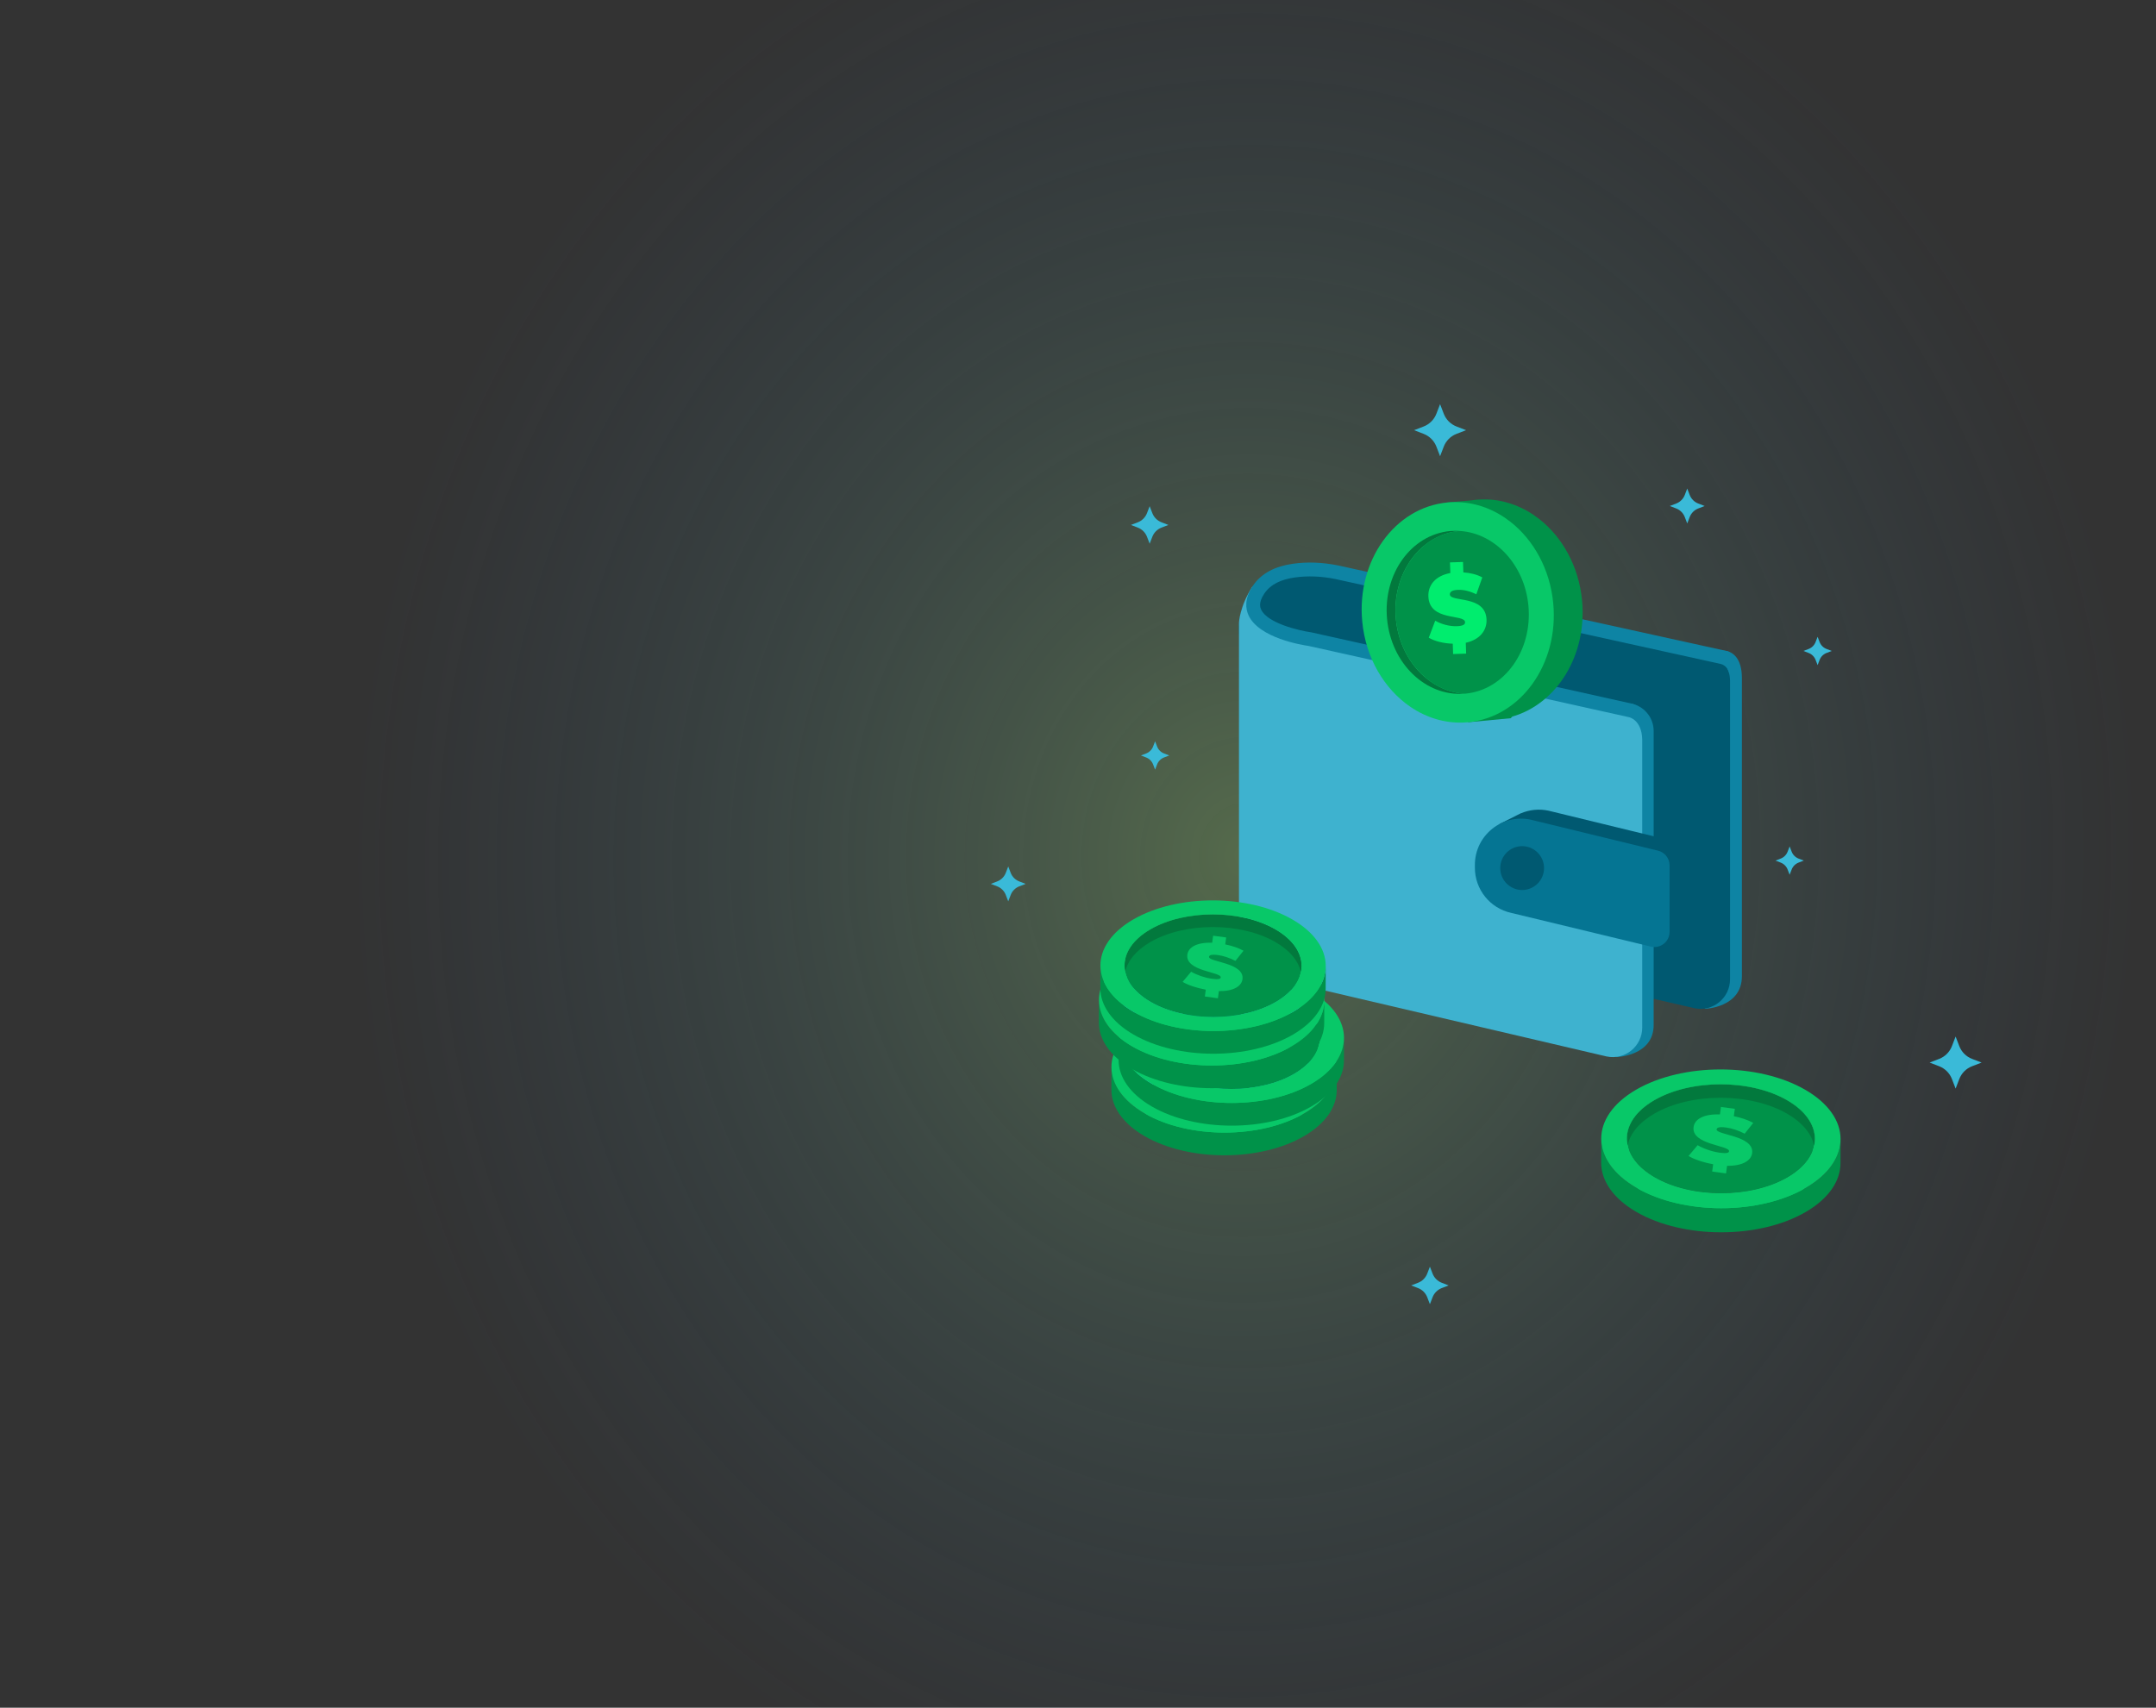 
<svg width="544" height="431" viewBox="0 0 544 431" fill="none" xmlns="http://www.w3.org/2000/svg">
<rect x="0" y="0" width="544" height="431" fill="#333333" stroke="none"/>
<rect opacity="0.3" width="629" height="431" fill="url(#paint0_radial)"/>
<path d="M435.707 164.307L433.988 164.125V245.386L432.401 245.102L430.123 254.612C430.123 254.612 439.515 254.358 439.515 246.374V171.129C439.514 166 437.096 164.615 435.707 164.307Z" fill="#0E84A4"/>
<path d="M430.617 164.488L337.821 144.146V144.158C336.079 143.654 334.241 143.379 332.338 143.379C321.445 143.379 312.615 147.847 312.615 158.753C312.615 169.658 321.445 178.499 332.338 178.499C334.241 178.499 336.08 178.224 337.821 177.719V227.846C337.821 231.368 340.283 234.412 343.725 235.142L427.525 254.448C432.159 255.432 436.521 251.894 436.521 247.152V171.784C436.521 168.261 434.059 165.219 430.617 164.488Z" fill="#005971"/>
<path d="M412.196 177.718L411.722 177.578V257.696L410.136 257.416L407.857 266.792C407.857 266.792 417.25 266.54 417.25 258.67V184.482C417.249 181.357 415.193 178.602 412.196 177.718Z" fill="#0E84A4"/>
<path d="M408.46 178.416L318.872 158.529L316.067 147.922C312.696 153.196 312.615 157.201 312.615 157.201V239.009C312.615 242.531 315.077 245.574 318.519 246.305L405.37 266.629C410.003 267.613 414.366 264.075 414.366 259.333V185.714C414.365 182.19 411.902 179.148 408.46 178.416Z" fill="#3EB2CF"/>
<path d="M435.708 164.308L337.706 142.723C333.726 141.908 329.856 141.759 326.203 142.283C321.894 142.899 318.298 144.577 316.069 147.921C313.92 151.145 314.307 153.686 315.011 155.25C317.623 161.056 328.627 162.803 330.181 163.022L411.001 180.999C411.001 180.999 414.218 181.576 414.367 186.609C414.367 186.609 416.579 179.05 412.068 177.689C411.96 177.642 411.845 177.604 411.725 177.579L330.845 159.588C330.804 159.579 330.761 159.571 330.719 159.565C327.972 159.189 319.774 157.322 318.197 153.814C318.012 153.402 317.45 152.153 318.975 149.863C320.645 147.357 323.385 146.22 326.697 145.746C329.952 145.282 333.422 145.418 336.997 146.148L433.989 167.526H433.99L434.079 167.545C434.415 167.619 435.645 167.982 436.126 169.386C436.507 170.498 436.553 168.609 436.543 167.293C436.795 167.057 436.982 166.744 437.059 166.38C437.257 165.434 436.652 164.507 435.708 164.308Z" fill="#0E84A4"/>
<path d="M422.732 212.396L390.766 204.612C388.293 204.068 385.872 204.367 383.744 205.269L383.728 205.256L383.47 205.386C383.192 205.512 382.922 205.649 382.656 205.796L378.345 207.97L379.06 208.859C377.535 210.819 376.607 213.285 376.607 216.013V216.722C376.607 222.203 380.417 226.946 385.765 228.122L417.818 235.936L419.695 238.27C419.677 238.284 422.493 236.878 423.489 236.38C423.568 236.344 423.644 236.306 423.719 236.265C423.789 236.231 423.838 236.206 423.838 236.206L423.839 236.189C424.953 235.531 425.733 234.334 425.733 232.908V216.129C425.733 214.334 424.485 212.781 422.732 212.396Z" fill="#005971"/>
<path d="M416.628 238.919L381.299 230.396C375.951 229.221 372.141 224.478 372.141 218.995V218.286C372.141 210.831 379.026 205.287 386.3 206.886L418.266 214.67C420.018 215.055 421.266 216.609 421.266 218.405V235.184C421.266 237.627 419.01 239.442 416.628 238.919Z" fill="#057593"/>
<path d="M389.591 219.087C389.591 222.143 387.117 224.62 384.065 224.62C381.013 224.62 378.539 222.143 378.539 219.087C378.539 216.032 381.013 213.555 384.065 213.555C387.117 213.555 389.591 216.032 389.591 219.087Z" fill="#005971"/>
<path d="M399.19 151.587C398.377 142.945 394.215 135.554 388.353 130.975C386.454 129.492 384.382 128.306 382.183 127.467C381.402 127.171 380.605 126.917 379.793 126.707C378.617 126.404 377.406 126.199 376.181 126.101C375.459 126.043 374.727 126.034 373.992 126.05L373.977 126.043L373.761 126.062C373.336 126.077 372.912 126.086 372.483 126.126C372.055 126.166 371.63 126.22 371.209 126.285L365.206 126.812L365.327 128.102C355.91 132.573 349.826 143.735 350.993 156.13C351.862 165.377 356.571 173.198 363.093 177.664C364.143 178.387 365.243 179.022 366.378 179.559C367.142 179.918 367.926 180.241 368.72 180.513C369.241 180.692 369.769 180.85 370.303 180.989L370.424 182.278L381.194 181.262L381.56 180.859C392.813 177.636 400.487 165.376 399.19 151.587Z" fill="#009249"/>
<path d="M391.913 152.273C393.353 167.587 383.73 181.023 370.423 182.277C369.68 182.347 368.939 182.378 368.205 182.369C365.879 182.348 363.603 181.942 361.443 181.199C360.649 180.927 359.864 180.604 359.101 180.245C357.966 179.709 356.866 179.074 355.815 178.35C349.293 173.884 344.584 166.063 343.715 156.816C342.275 141.502 351.898 128.066 365.205 126.812C366.454 126.694 367.689 126.69 368.904 126.788C370.129 126.885 371.339 127.09 372.515 127.393C373.327 127.601 374.124 127.857 374.906 128.153C377.104 128.991 379.176 130.179 381.075 131.661C386.939 136.241 391.101 143.632 391.913 152.273Z" fill="#08C868"/>
<g opacity="0.31">
<path opacity="0.31" d="M366.015 135.408C356.848 136.273 350.195 145.558 351.188 156.108C352.18 166.658 360.447 174.539 369.614 173.675C378.783 172.81 385.432 163.523 384.439 152.973C383.447 142.423 375.183 134.545 366.015 135.408Z" fill="white"/>
</g>
<path d="M352.207 156.224C351.141 144.89 358.261 134.948 368.11 134.021C368.21 134.011 368.309 134.018 368.409 134.01C367.576 133.955 366.737 133.941 365.885 134.021C356.037 134.949 348.917 144.89 349.983 156.224C351.038 167.443 359.719 175.807 369.447 175.075C360.654 174.489 353.18 166.578 352.207 156.224Z" fill="#02793D"/>
<path d="M385.648 152.859C384.674 142.505 377.201 134.594 368.408 134.008C368.307 134.015 368.208 134.009 368.108 134.018C358.26 134.947 351.139 144.887 352.205 156.221C353.179 166.576 360.652 174.485 369.446 175.073C369.546 175.065 369.645 175.072 369.745 175.062C379.594 174.134 386.714 164.193 385.648 152.859Z" fill="#009249"/>
<path d="M369.843 162.224L369.937 164.955L366.648 165.068L366.558 162.46C364.221 162.393 361.936 161.807 360.505 160.944L362.133 156.651C363.705 157.558 365.779 158.103 367.575 158.04C369.138 157.987 369.686 157.623 369.665 157.033C369.591 154.868 360.625 156.925 360.404 150.503C360.309 147.723 362.141 145.32 365.946 144.623L365.854 141.941L369.143 141.828L369.233 144.461C370.965 144.575 372.66 144.984 374.016 145.725L372.504 149.99C370.865 149.184 369.335 148.817 367.912 148.866C366.303 148.922 365.806 149.431 365.827 150.022C365.897 152.089 374.865 150.056 375.083 156.404C375.176 159.059 373.435 161.435 369.843 162.224Z" fill="#00ED6E"/>
<path d="M417.368 283.775C413.904 285.79 411.747 288.275 410.893 290.876C410.899 288.847 410.904 286.819 410.91 284.791C411.764 282.19 413.922 279.705 417.385 277.69C426.621 272.317 441.64 272.317 450.936 277.69C455.581 280.375 457.917 283.896 457.936 287.416C457.93 289.445 457.925 291.473 457.919 293.501C457.899 289.981 455.565 286.46 450.918 283.775C441.622 278.402 426.603 278.402 417.368 283.775Z" fill="#28F18D"/>
<path d="M410.892 290.874C410.616 291.719 410.476 292.576 410.473 293.434L410.49 287.349C410.492 286.492 410.632 285.634 410.91 284.789C410.907 285.804 410.904 286.817 410.901 287.831C410.9 288.07 410.9 288.389 410.899 288.628C410.898 289.016 410.897 289.403 410.896 289.791C410.895 290.011 410.895 290.304 410.893 290.524C410.892 290.63 410.909 290.771 410.892 290.874Z" fill="#28F18D"/>
<path d="M457.935 287.482L457.918 293.567C457.908 297.066 455.611 300.56 451.023 303.229C441.787 308.602 426.768 308.603 417.476 303.233C412.798 300.528 410.462 296.98 410.473 293.437L410.49 287.352C410.48 290.895 412.816 294.444 417.493 297.147C426.785 302.519 441.804 302.519 451.04 297.144C455.628 294.475 457.925 290.981 457.935 287.482Z" fill="#08C868"/>
<path d="M457.918 293.569C457.918 293.547 457.918 293.524 457.918 293.503C457.923 291.475 457.929 289.446 457.935 287.418C457.935 287.44 457.935 287.463 457.935 287.485C457.93 289.31 457.923 291.744 457.918 293.569Z" fill="#28F18D"/>
<path d="M450.934 277.69C460.226 283.061 460.274 291.771 451.039 297.145C441.803 302.518 426.784 302.518 417.492 297.148C408.196 291.775 408.147 283.064 417.383 277.691C426.619 272.317 441.638 272.317 450.934 277.69Z" fill="#009249"/>
<path d="M417.384 281.083C426.62 275.71 441.639 275.71 450.935 281.083C454.853 283.347 457.12 286.206 457.748 289.157C458.618 285.081 456.348 280.819 450.935 277.69C441.639 272.317 426.62 272.317 417.384 277.69C412.044 280.797 409.815 285.02 410.676 289.068C411.299 286.149 413.53 283.326 417.384 281.083Z" fill="#02793D"/>
<path d="M464.407 287.501L464.39 293.586C464.378 298.039 461.454 302.485 455.614 305.883C443.863 312.72 424.746 312.72 412.919 305.883C406.965 302.441 403.991 297.923 404.004 293.413L404.021 287.328C404.008 291.839 406.982 296.356 412.936 299.798C424.764 306.635 443.881 306.635 455.632 299.798C461.471 296.4 464.395 291.954 464.407 287.501Z" fill="#009249"/>
<path d="M455.497 275.035C467.325 281.872 467.387 292.959 455.632 299.798C443.882 306.635 424.764 306.635 412.937 299.798C401.105 292.959 401.043 281.872 412.794 275.035C424.549 268.197 443.666 268.197 455.497 275.035ZM417.494 297.147C426.786 302.518 441.805 302.518 451.041 297.145C460.276 291.771 460.227 283.061 450.936 277.69C441.64 272.317 426.62 272.317 417.385 277.69C408.15 283.064 408.199 291.773 417.494 297.147Z" fill="#08C868"/>
<path d="M435.774 294.224L435.512 296.149L432.012 295.671L432.262 293.833C429.795 293.39 427.452 292.595 426.049 291.75L428.341 289.025C429.887 289.925 432.013 290.656 433.924 290.916C435.587 291.143 436.215 290.982 436.272 290.565C436.48 289.039 426.708 288.96 427.323 284.434C427.589 282.474 429.849 281.105 433.973 281.261L434.23 279.371L437.73 279.849L437.478 281.704C439.297 282.077 441.039 282.649 442.379 283.397L440.213 286.122C438.583 285.281 437.01 284.767 435.496 284.56C433.784 284.327 433.191 284.599 433.134 285.015C432.936 286.472 442.706 286.568 442.097 291.042C441.842 292.915 439.684 294.28 435.774 294.224Z" fill="#08C868"/>
<path d="M293.006 265.934C289.746 267.831 287.714 270.169 286.91 272.619C286.915 270.709 286.921 268.8 286.927 266.89C287.731 264.44 289.762 262.102 293.023 260.204C301.717 255.145 315.858 255.145 324.61 260.204C328.983 262.733 331.182 266.047 331.2 269.362C331.195 271.272 331.189 273.182 331.184 275.091C331.166 271.776 328.968 268.462 324.593 265.934C315.841 260.874 301.7 260.874 293.006 265.934Z" fill="#28F18D"/>
<path d="M286.911 272.616C286.649 273.412 286.518 274.219 286.516 275.026L286.532 269.297C286.534 268.49 286.666 267.681 286.927 266.887C286.924 267.842 286.922 268.796 286.919 269.751C286.918 269.976 286.918 270.275 286.917 270.5C286.916 270.866 286.915 271.231 286.914 271.596C286.913 271.804 286.913 272.08 286.912 272.287C286.912 272.386 286.927 272.519 286.911 272.616Z" fill="#28F18D"/>
<path d="M331.2 269.422L331.184 275.151C331.175 278.444 329.013 281.734 324.692 284.247C315.998 289.306 301.857 289.306 293.109 284.249C288.705 281.703 286.505 278.362 286.516 275.026L286.532 269.297C286.523 272.632 288.722 275.974 293.126 278.52C301.873 283.576 316.014 283.576 324.709 278.517C329.029 276.005 331.191 272.715 331.2 269.422Z" fill="#08C868"/>
<path d="M331.182 275.152C331.182 275.131 331.182 275.11 331.182 275.088C331.187 273.179 331.193 271.269 331.198 269.359C331.198 269.381 331.198 269.401 331.198 269.423C331.193 271.141 331.187 273.433 331.182 275.152Z" fill="#28F18D"/>
<path d="M324.609 260.204C333.356 265.26 333.402 273.462 324.708 278.52C316.014 283.579 301.873 283.579 293.125 278.523C284.374 273.464 284.328 265.264 293.022 260.204C301.716 255.145 315.857 255.145 324.609 260.204Z" fill="#3ABAD8"/>
<path d="M293.022 263.399C301.717 258.34 315.858 258.34 324.609 263.399C328.298 265.531 330.433 268.222 331.024 271.001C331.844 267.163 329.706 263.15 324.609 260.204C315.858 255.145 301.718 255.145 293.022 260.204C287.995 263.13 285.895 267.106 286.707 270.917C287.293 268.168 289.394 265.51 293.022 263.399Z" fill="#057593"/>
<path d="M337.293 269.44L337.277 275.169C337.265 279.361 334.514 283.547 329.015 286.747C317.953 293.184 299.953 293.184 288.819 286.747C283.213 283.506 280.414 279.253 280.426 275.006L280.442 269.277C280.43 273.523 283.23 277.777 288.835 281.018C299.97 287.455 317.968 287.454 329.031 281.018C334.529 277.818 337.281 273.633 337.293 269.44Z" fill="#009249"/>
<path d="M328.904 257.704C340.039 264.141 340.098 274.578 329.031 281.017C317.969 287.454 299.969 287.454 288.834 281.017C277.696 274.578 277.637 264.141 288.7 257.704C299.767 251.265 317.765 251.265 328.904 257.704ZM293.125 278.52C301.873 283.576 316.013 283.576 324.708 278.518C333.404 273.459 333.357 265.259 324.609 260.203C315.858 255.144 301.717 255.144 293.022 260.203C284.328 265.262 284.374 273.462 293.125 278.52Z" fill="#08C868"/>
<path d="M310.336 275.769L310.089 277.581L306.795 277.132L307.03 275.401C304.706 274.985 302.5 274.234 301.18 273.44L303.337 270.874C304.793 271.721 306.794 272.41 308.593 272.655C310.159 272.869 310.75 272.716 310.804 272.325C310.999 270.888 301.799 270.814 302.378 266.553C302.629 264.707 304.756 263.419 308.639 263.565L308.881 261.785L312.176 262.234L311.938 263.981C313.651 264.331 315.291 264.871 316.551 265.575L314.512 268.14C312.978 267.35 311.496 266.865 310.071 266.669C308.459 266.449 307.901 266.706 307.847 267.098C307.66 268.47 316.859 268.56 316.286 272.772C316.049 274.535 314.017 275.822 310.336 275.769Z" fill="#057593"/>
<path d="M294.831 258.453C291.57 260.35 289.538 262.689 288.734 265.138C288.739 263.229 288.746 261.319 288.751 259.409C289.555 256.96 291.586 254.621 294.847 252.724C303.542 247.665 317.683 247.665 326.434 252.724C330.808 255.253 333.006 258.567 333.025 261.882C333.019 263.791 333.013 265.701 333.008 267.611C332.99 264.296 330.792 260.982 326.418 258.453C317.665 253.394 303.525 253.394 294.831 258.453Z" fill="#28F18D"/>
<path d="M288.735 265.135C288.474 265.931 288.343 266.738 288.34 267.545L288.356 261.816C288.358 261.009 288.49 260.202 288.751 259.406C288.748 260.362 288.746 261.316 288.743 262.27C288.742 262.495 288.742 262.795 288.741 263.02C288.74 263.385 288.739 263.75 288.738 264.115C288.737 264.323 288.737 264.599 288.736 264.807C288.736 264.905 288.75 265.038 288.735 265.135Z" fill="#28F18D"/>
<path d="M333.024 261.941L333.008 267.67C332.999 270.964 330.837 274.253 326.517 276.767C317.821 281.826 303.681 281.826 294.934 276.769C290.529 274.223 288.33 270.882 288.34 267.545L288.356 261.816C288.347 265.153 290.547 268.494 294.95 271.04C303.697 276.096 317.838 276.096 326.533 271.037C330.853 268.524 333.015 265.235 333.024 261.941Z" fill="#08C868"/>
<path d="M333.006 267.671C333.006 267.65 333.006 267.629 333.006 267.608C333.011 265.698 333.017 263.789 333.022 261.879C333.022 261.9 333.022 261.921 333.022 261.942C333.017 263.661 333.011 265.952 333.006 267.671Z" fill="#28F18D"/>
<path d="M326.433 252.724C335.18 257.78 335.226 265.981 326.532 271.039C317.837 276.099 303.697 276.099 294.949 271.042C286.198 265.982 286.152 257.782 294.846 252.723C303.541 247.665 317.682 247.665 326.433 252.724Z" fill="#009249"/>
<path d="M294.846 255.918C303.541 250.859 317.682 250.859 326.433 255.918C330.121 258.05 332.256 260.741 332.848 263.52C333.666 259.682 331.53 255.67 326.433 252.724C317.682 247.665 303.541 247.665 294.846 252.724C289.818 255.649 287.719 259.625 288.531 263.436C289.117 260.688 291.217 258.03 294.846 255.918Z" fill="#02793D"/>
<path d="M339.118 261.96L339.101 267.689C339.089 271.88 336.338 276.067 330.839 279.266C319.777 285.703 301.778 285.703 290.643 279.266C285.037 276.026 282.238 271.773 282.25 267.526L282.266 261.797C282.254 266.043 285.054 270.297 290.659 273.537C301.794 279.974 319.793 279.973 330.856 273.537C336.353 270.338 339.105 266.152 339.118 261.96Z" fill="#009249"/>
<path d="M330.728 250.224C341.863 256.661 341.923 267.098 330.855 273.537C319.793 279.974 301.794 279.974 290.659 273.537C279.52 267.098 279.462 256.66 290.524 250.224C301.591 243.785 319.59 243.785 330.728 250.224ZM294.95 271.04C303.697 276.096 317.837 276.096 326.533 271.038C335.227 265.979 335.181 257.779 326.433 252.723C317.682 247.664 303.542 247.664 294.846 252.723C286.152 257.781 286.198 265.982 294.95 271.04Z" fill="#08C868"/>
<path d="M312.16 268.289L311.914 270.102L308.619 269.653L308.854 267.922C306.531 267.506 304.324 266.755 303.004 265.96L305.162 263.394C306.617 264.241 308.618 264.929 310.417 265.175C311.983 265.388 312.575 265.236 312.628 264.844C312.823 263.407 303.623 263.333 304.202 259.072C304.454 257.227 306.581 255.938 310.464 256.084L310.706 254.305L314.001 254.754L313.763 256.501C315.476 256.851 317.116 257.391 318.377 258.094L316.338 260.66C314.804 259.868 313.322 259.384 311.897 259.189C310.285 258.969 309.727 259.226 309.673 259.617C309.486 260.989 318.685 261.079 318.112 265.291C317.873 267.056 315.841 268.342 312.16 268.289Z" fill="#057593"/>
<path d="M289.854 249C286.594 250.897 284.562 253.236 283.758 255.685C283.763 253.776 283.769 251.866 283.774 249.956C284.578 247.507 286.609 245.168 289.87 243.271C298.564 238.212 312.706 238.212 321.457 243.271C325.831 245.799 328.03 249.113 328.048 252.429C328.043 254.338 328.037 256.248 328.032 258.158C328.013 254.842 325.816 251.528 321.441 249C312.69 243.941 298.549 243.941 289.854 249Z" fill="#28F18D"/>
<path d="M283.759 255.682C283.497 256.478 283.366 257.285 283.363 258.092L283.38 252.363C283.382 251.556 283.513 250.748 283.775 249.953C283.772 250.908 283.77 251.863 283.767 252.817C283.766 253.042 283.766 253.342 283.765 253.567C283.764 253.932 283.763 254.297 283.762 254.662C283.761 254.87 283.761 255.146 283.76 255.354C283.76 255.452 283.775 255.584 283.759 255.682Z" fill="#28F18D"/>
<path d="M328.05 252.491L328.033 258.22C328.024 261.514 325.862 264.803 321.542 267.316C312.848 272.375 298.706 272.375 289.959 267.319C285.555 264.773 283.355 261.433 283.365 258.096L283.382 252.367C283.372 255.704 285.572 259.044 289.975 261.59C298.723 266.646 312.863 266.646 321.558 261.588C325.878 259.073 328.04 255.785 328.05 252.491Z" fill="#08C868"/>
<path d="M328.031 258.218C328.031 258.197 328.031 258.176 328.031 258.155C328.036 256.245 328.043 254.335 328.048 252.426C328.048 252.446 328.048 252.468 328.048 252.489C328.043 254.209 328.035 256.5 328.031 258.218Z" fill="#28F18D"/>
<path d="M321.457 243.271C330.204 248.327 330.25 256.529 321.556 261.587C312.861 266.646 298.72 266.646 289.973 261.589C281.221 256.53 281.175 248.329 289.87 243.27C298.564 238.211 312.705 238.212 321.457 243.271Z" fill="#3ABAD8"/>
<path d="M289.87 246.465C298.564 241.406 312.706 241.406 321.457 246.465C325.145 248.597 327.281 251.288 327.872 254.067C328.69 250.229 326.554 246.217 321.457 243.271C312.706 238.212 298.565 238.212 289.87 243.271C284.842 246.196 282.743 250.172 283.554 253.983C284.142 251.235 286.241 248.576 289.87 246.465Z" fill="#057593"/>
<path d="M334.141 252.506L334.125 258.235C334.112 262.427 331.36 266.614 325.863 269.813C314.8 276.25 296.801 276.25 285.666 269.813C280.061 266.573 277.261 262.32 277.273 258.073L277.29 252.344C277.278 256.59 280.077 260.844 285.683 264.084C296.817 270.521 314.817 270.52 325.879 264.084C331.378 260.885 334.129 256.698 334.141 252.506Z" fill="#009249"/>
<path d="M325.752 240.771C336.887 247.207 336.946 257.645 325.879 264.084C314.817 270.52 296.817 270.52 285.683 264.084C274.544 257.645 274.484 247.206 285.548 240.771C296.614 234.332 314.612 234.332 325.752 240.771ZM289.973 261.588C298.721 266.644 312.861 266.644 321.556 261.586C330.251 256.527 330.205 248.326 321.457 243.27C312.706 238.211 298.565 238.211 289.87 243.27C281.175 248.33 281.222 256.529 289.973 261.588Z" fill="#08C868"/>
<path d="M307.183 258.835L306.937 260.648L303.642 260.199L303.877 258.468C301.554 258.052 299.347 257.302 298.027 256.506L300.185 253.941C301.641 254.788 303.641 255.476 305.44 255.722C307.007 255.935 307.598 255.783 307.651 255.391C307.846 253.954 298.646 253.88 299.226 249.619C299.477 247.774 301.604 246.485 305.487 246.631L305.73 244.852L309.024 245.301L308.786 247.048C310.5 247.397 312.139 247.938 313.401 248.641L311.362 251.207C309.827 250.416 308.346 249.931 306.921 249.736C305.309 249.516 304.751 249.773 304.697 250.164C304.51 251.536 313.709 251.626 313.135 255.838C312.896 257.603 310.865 258.888 307.183 258.835Z" fill="#057593"/>
<path d="M290.219 240.297C286.959 242.194 284.927 244.532 284.123 246.982C284.128 245.073 284.134 243.163 284.139 241.253C284.943 238.803 286.974 236.465 290.236 234.568C298.93 229.509 313.071 229.509 321.823 234.568C326.196 237.096 328.395 240.41 328.413 243.725C328.408 245.635 328.402 247.545 328.397 249.454C328.38 246.139 326.181 242.825 321.806 240.297C313.054 235.238 298.913 235.238 290.219 240.297Z" fill="#28F18D"/>
<path d="M284.124 246.983C283.862 247.779 283.731 248.586 283.729 249.393L283.745 243.664C283.747 242.857 283.879 242.05 284.14 241.254C284.137 242.209 284.135 243.164 284.132 244.118C284.131 244.343 284.131 244.643 284.13 244.868C284.129 245.233 284.128 245.598 284.127 245.963C284.126 246.171 284.126 246.447 284.125 246.655C284.125 246.753 284.14 246.886 284.124 246.983Z" fill="#28F18D"/>
<path d="M328.413 243.789L328.397 249.518C328.388 252.812 326.226 256.101 321.905 258.614C313.211 263.673 299.07 263.673 290.322 258.616C285.918 256.07 283.718 252.73 283.729 249.393L283.745 243.664C283.736 247.001 285.935 250.341 290.339 252.887C299.086 257.943 313.226 257.943 321.922 252.885C326.242 250.372 328.404 247.082 328.413 243.789Z" fill="#08C868"/>
<path d="M328.395 249.519C328.395 249.499 328.395 249.477 328.395 249.456C328.4 247.546 328.406 245.636 328.411 243.727C328.411 243.748 328.411 243.769 328.411 243.79C328.407 245.508 328.4 247.8 328.395 249.519Z" fill="#28F18D"/>
<path d="M321.824 234.568C330.571 239.624 330.617 247.825 321.923 252.883C313.229 257.941 299.087 257.942 290.34 252.885C281.589 247.826 281.543 239.626 290.237 234.567C298.931 229.509 313.071 229.509 321.824 234.568Z" fill="#009249"/>
<path d="M290.235 237.762C298.93 232.703 313.071 232.703 321.822 237.762C325.511 239.894 327.646 242.585 328.237 245.364C329.056 241.526 326.919 237.514 321.822 234.568C313.071 229.509 298.931 229.509 290.235 234.568C285.207 237.493 283.108 241.469 283.92 245.28C284.506 242.532 286.606 239.873 290.235 237.762Z" fill="#02793D"/>
<path d="M334.506 243.807L334.49 249.536C334.478 253.728 331.726 257.914 326.228 261.114C315.166 267.551 297.166 267.551 286.031 261.114C280.426 257.874 277.626 253.621 277.639 249.374L277.655 243.645C277.643 247.89 280.443 252.145 286.048 255.385C297.183 261.822 315.181 261.821 326.244 255.385C331.742 252.185 334.494 248 334.506 243.807Z" fill="#009249"/>
<path d="M326.117 232.071C337.252 238.508 337.311 248.946 326.244 255.384C315.181 261.821 297.182 261.821 286.047 255.384C274.908 248.946 274.85 238.507 285.913 232.071C296.98 225.632 314.978 225.632 326.117 232.071ZM290.339 252.888C299.087 257.944 313.227 257.944 321.922 252.886C330.617 247.828 330.57 239.626 321.823 234.57C313.072 229.511 298.931 229.511 290.236 234.57C281.541 239.628 281.587 247.83 290.339 252.888Z" fill="#08C868"/>
<path d="M307.549 250.136L307.302 251.948L304.008 251.499L304.242 249.769C301.919 249.352 299.713 248.602 298.393 247.807L300.55 245.241C302.006 246.088 304.006 246.777 305.806 247.022C307.372 247.236 307.963 247.084 308.016 246.692C308.212 245.255 299.012 245.181 299.591 240.92C299.842 239.075 301.969 237.786 305.852 237.932L306.094 236.152L309.389 236.601L309.15 238.348C310.864 238.698 312.503 239.238 313.764 239.942L311.725 242.507C310.19 241.717 308.71 241.232 307.284 241.037C305.672 240.817 305.114 241.073 305.06 241.465C304.873 242.837 314.072 242.927 313.499 247.139C313.262 248.902 311.229 250.189 307.549 250.136Z" fill="#08C868"/>
<path d="M363.36 102L364.286 104.413C364.856 105.897 366.028 107.07 367.511 107.641L369.921 108.569L367.511 109.497C366.028 110.067 364.856 111.241 364.286 112.725L363.36 115.138L362.433 112.725C361.863 111.241 360.691 110.067 359.209 109.497L356.799 108.569L359.209 107.641C360.691 107.07 361.863 105.897 362.433 104.413L363.36 102Z" fill="#3ABAD8"/>
<path d="M493.438 261.602L494.365 264.014C494.935 265.499 496.106 266.672 497.589 267.243L499.999 268.17L497.589 269.098C496.106 269.669 494.935 270.842 494.365 272.326L493.438 274.739L492.511 272.326C491.941 270.842 490.769 269.669 489.287 269.098L486.877 268.17L489.287 267.243C490.769 266.672 491.941 265.499 492.511 264.014L493.438 261.602Z" fill="#3ABAD8"/>
<path d="M290.082 127.754L290.75 129.493C291.161 130.563 292.004 131.408 293.073 131.819L294.81 132.488L293.073 133.156C292.004 133.567 291.161 134.413 290.75 135.482L290.082 137.22L289.414 135.482C289.003 134.412 288.159 133.567 287.09 133.156L285.354 132.488L287.09 131.819C288.159 131.408 289.003 130.563 289.414 129.493L290.082 127.754Z" fill="#3ABAD8"/>
<path d="M360.793 319.684L361.461 321.422C361.871 322.492 362.715 323.337 363.784 323.748L365.521 324.417L363.784 325.085C362.715 325.497 361.871 326.342 361.461 327.411L360.793 329.15L360.124 327.411C359.714 326.341 358.87 325.497 357.801 325.085L356.064 324.417L357.801 323.748C358.87 323.337 359.714 322.492 360.124 321.422L360.793 319.684Z" fill="#3ABAD8"/>
<path d="M425.722 123.301L426.344 124.918C426.726 125.913 427.511 126.7 428.505 127.082L430.121 127.704L428.505 128.326C427.511 128.709 426.726 129.495 426.344 130.49L425.722 132.108L425.101 130.49C424.719 129.495 423.933 128.709 422.939 128.326L421.324 127.704L422.939 127.082C423.933 126.7 424.719 125.913 425.101 124.918L425.722 123.301Z" fill="#3ABAD8"/>
<path d="M254.398 218.672L255.019 220.289C255.401 221.284 256.187 222.071 257.181 222.453L258.796 223.075L257.181 223.697C256.187 224.08 255.401 224.866 255.019 225.862L254.398 227.479L253.777 225.862C253.395 224.866 252.609 224.08 251.615 223.697L250 223.075L251.615 222.453C252.609 222.071 253.395 221.284 253.777 220.289L254.398 218.672Z" fill="#3ABAD8"/>
<path d="M291.454 187.09L291.959 188.403C292.269 189.211 292.907 189.85 293.713 190.159L295.025 190.664L293.713 191.169C292.906 191.48 292.269 192.118 291.959 192.926L291.454 194.24L290.95 192.926C290.639 192.118 290.002 191.48 289.195 191.169L287.883 190.664L289.195 190.159C290.002 189.849 290.639 189.21 290.95 188.403L291.454 187.09Z" fill="#3ABAD8"/>
<path d="M451.56 213.621L452.065 214.934C452.374 215.743 453.013 216.381 453.819 216.691L455.131 217.195L453.819 217.7C453.012 218.011 452.374 218.649 452.065 219.458L451.56 220.771L451.055 219.458C450.745 218.649 450.107 218.011 449.3 217.7L447.988 217.195L449.3 216.691C450.107 216.38 450.745 215.741 451.055 214.934L451.56 213.621Z" fill="#3ABAD8"/>
<path d="M458.617 160.715L459.12 162.028C459.431 162.836 460.068 163.475 460.874 163.784L462.186 164.29L460.874 164.795C460.067 165.106 459.43 165.744 459.12 166.552L458.617 167.866L458.112 166.552C457.802 165.744 457.164 165.106 456.357 164.795L455.045 164.29L456.357 163.784C457.164 163.475 457.801 162.835 458.112 162.028L458.617 160.715Z" fill="#3ABAD8"/>
<defs>
<radialGradient id="paint0_radial" cx="0" cy="0" r="1" gradientUnits="userSpaceOnUse" gradientTransform="translate(314.5 215.5) rotate(-176.452) scale(227.126 252.009)">
<stop stop-color="#A5EC84"/>
<stop offset="1" stop-color="#327BB7" stop-opacity="0"/>
</radialGradient>
</defs>
</svg>
